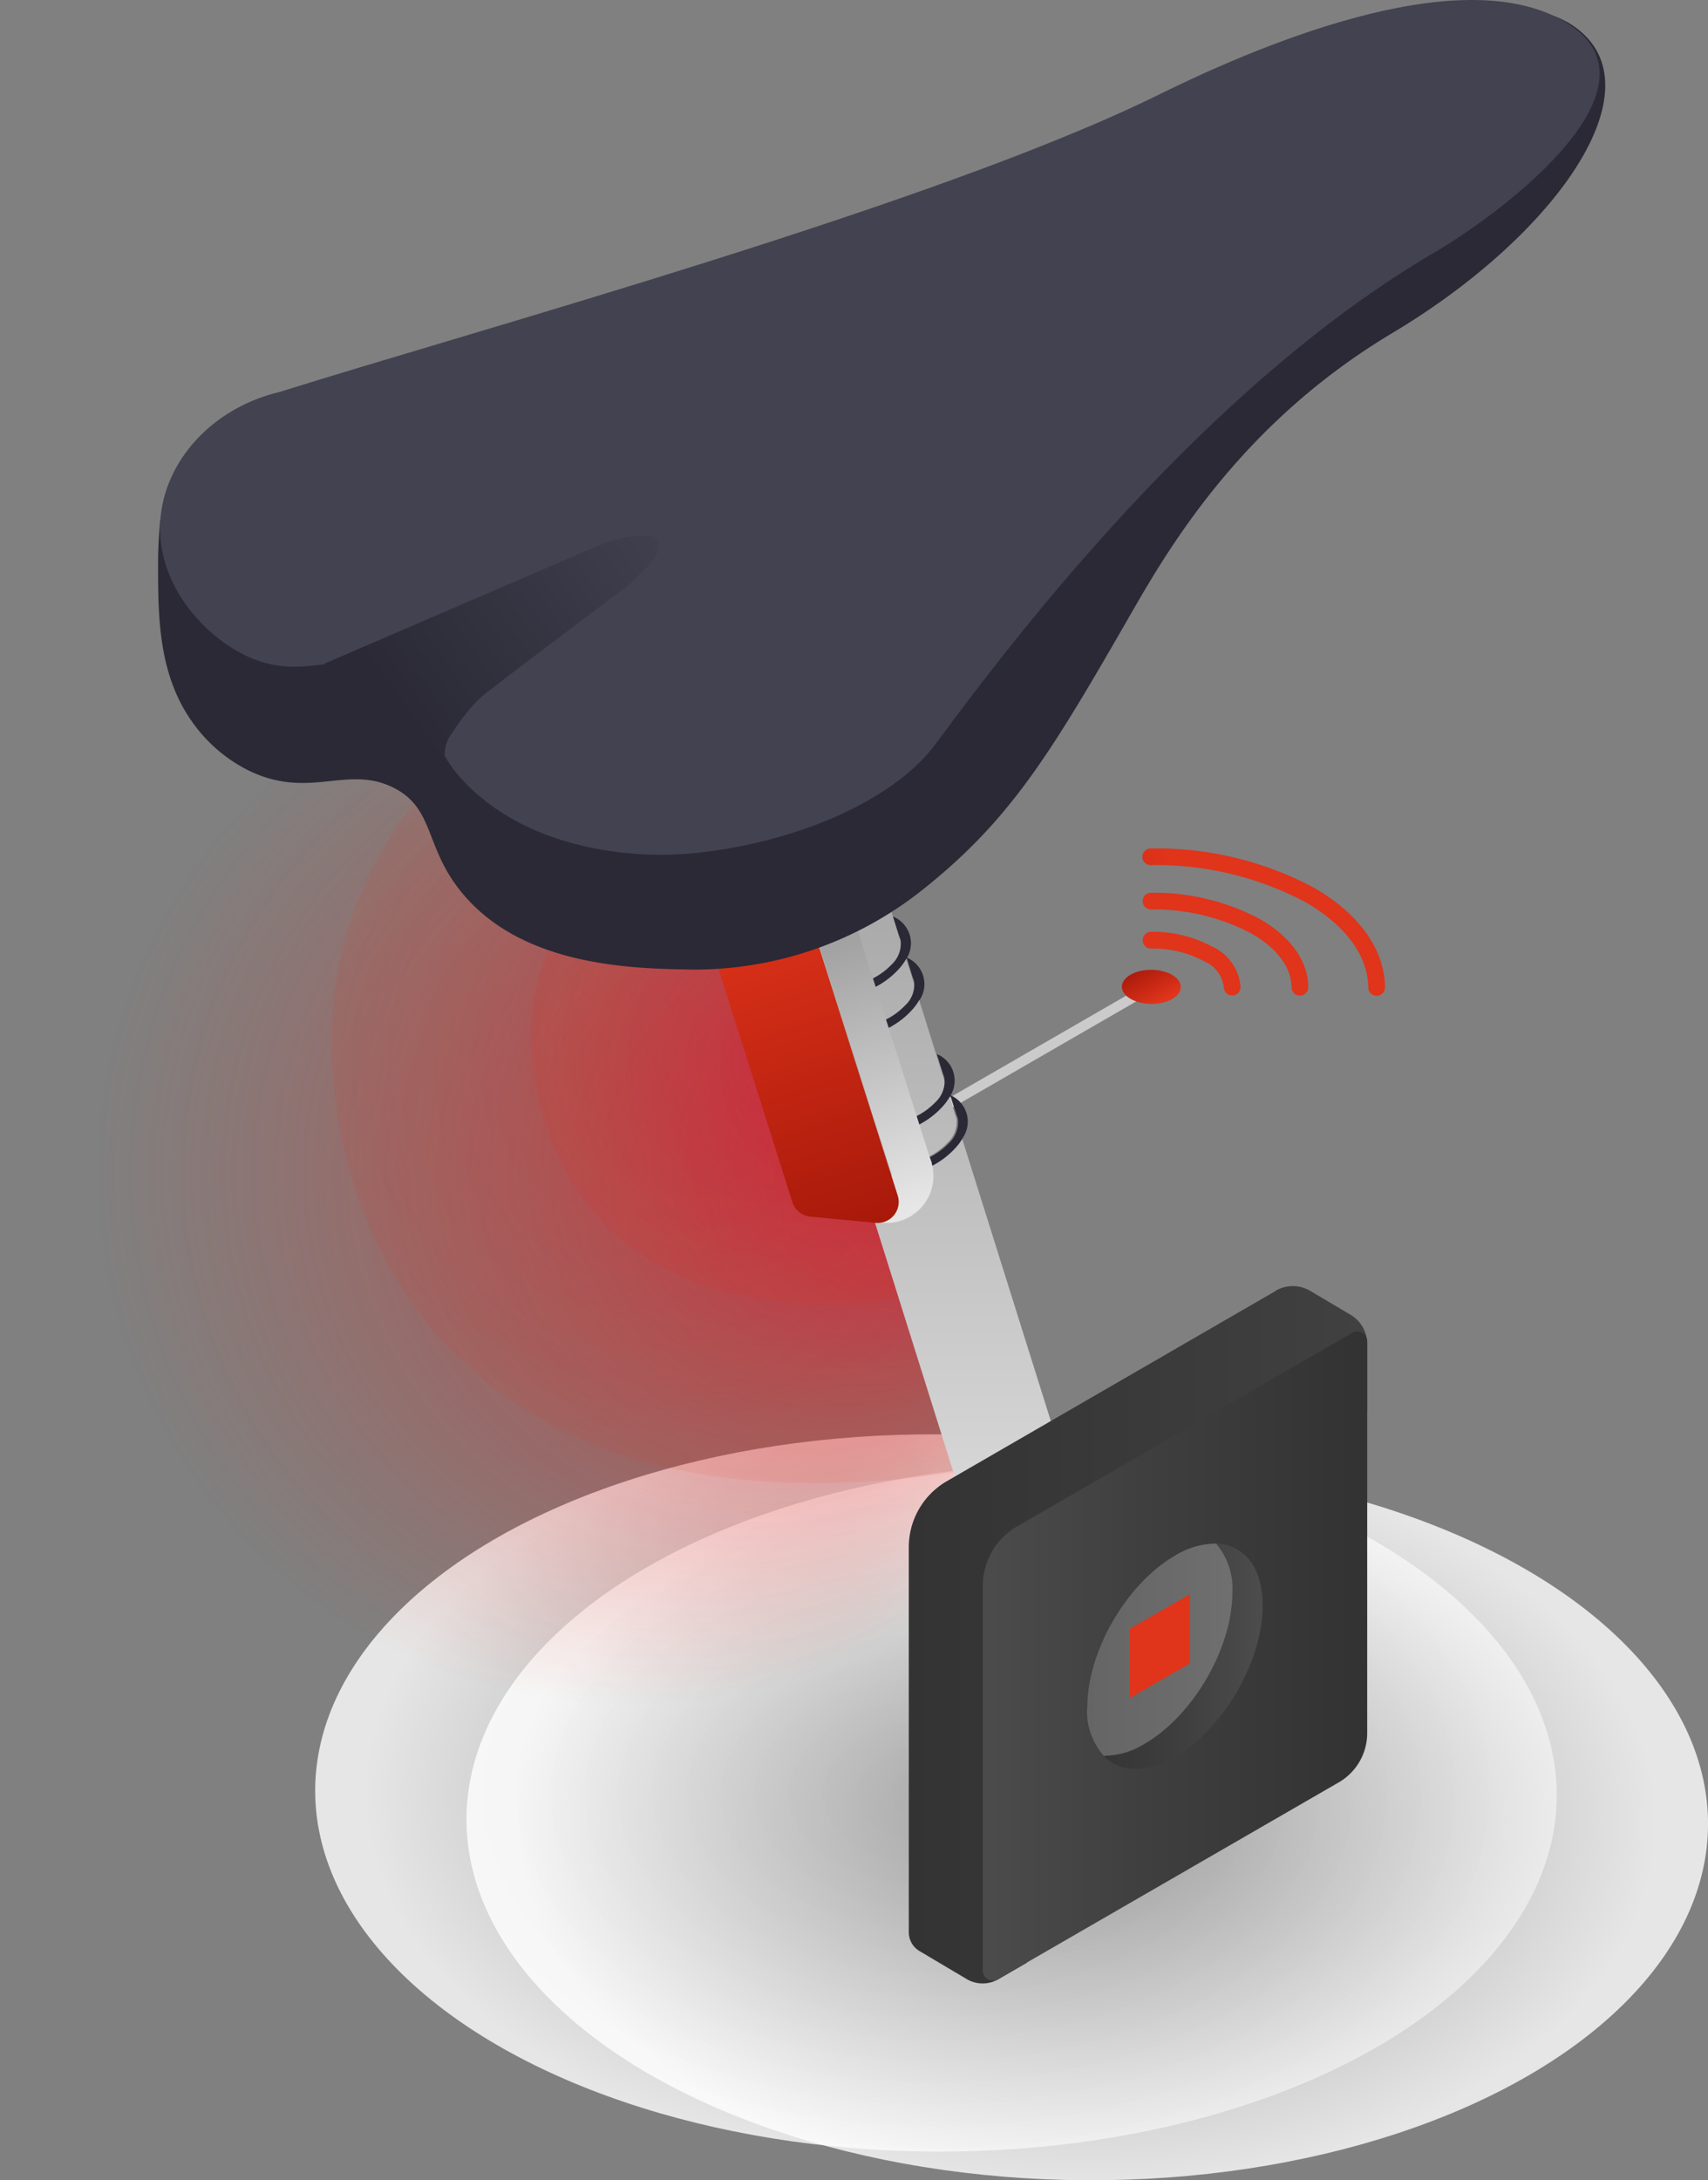 <svg xmlns="http://www.w3.org/2000/svg" xmlns:xlink="http://www.w3.org/1999/xlink" viewBox="0 0 170.5 217.52"><rect x="0" y="0" width="170.5" height="217.52" fill="#808080" stroke="none"/><defs><style>.cls-1{isolation:isolate;}.cls-2,.cls-3{opacity:0.8;mix-blend-mode:multiply;}.cls-2{fill:url(#radial-gradient);}.cls-3{fill:url(#radial-gradient-2);}.cls-15,.cls-16,.cls-17,.cls-4{fill:none;}.cls-4{stroke:#cbcbcb;stroke-miterlimit:10;}.cls-5{opacity:0.7;fill:url(#radial-gradient-3);}.cls-6,.cls-7{opacity:0.3;}.cls-6{fill:url(#radial-gradient-4);}.cls-7{fill:url(#radial-gradient-5);}.cls-8{fill:url(#linear-gradient);}.cls-9{fill:#2a2935;}.cls-10{fill:url(#linear-gradient-2);}.cls-11{fill:url(#linear-gradient-3);}.cls-12{fill:#424251;}.cls-13{fill:url(#linear-gradient-4);}.cls-14{fill:url(#linear-gradient-5);}.cls-15,.cls-16,.cls-17{stroke-linecap:round;stroke-linejoin:round;stroke-width:1.67px;}.cls-15{stroke:url(#linear-gradient-6);}.cls-16{stroke:url(#linear-gradient-7);}.cls-17{stroke:url(#linear-gradient-8);}.cls-18{fill:url(#linear-gradient-9);}.cls-19{fill:url(#linear-gradient-10);}.cls-20{fill:url(#linear-gradient-11);}.cls-21{fill:#999;opacity:0.5;}.cls-22{fill:#e0341b;}</style><radialGradient id="radial-gradient" cx="-354.46" cy="178.88" r="57.01" gradientTransform="matrix(.005 1 -.64 .003 209.67 532.72)" gradientUnits="userSpaceOnUse"><stop offset="0" stop-color="#826a6a"/><stop offset=".03" stop-color="#999"/><stop offset="1" stop-color="#fff"/></radialGradient><radialGradient id="radial-gradient-2" cx="-339.36" cy="181.74" r="57.01" gradientTransform="matrix(.005 1 -.64 .003 226.52 520.47)" xlink:href="#radial-gradient"/><radialGradient id="radial-gradient-3" cx="55.35" cy="117.04" r="63.27" fx="100.832" gradientUnits="userSpaceOnUse"><stop offset="0" stop-color="#e40427"/><stop offset=".84" stop-color="#e0341b" stop-opacity="0"/></radialGradient><radialGradient id="radial-gradient-4" cx="65.54" cy="106.77" r="37.08" fx="92.194" gradientUnits="userSpaceOnUse"><stop offset="0" stop-color="#e40427"/><stop offset="1" stop-color="#e0341b" stop-opacity=".3"/></radialGradient><radialGradient id="radial-gradient-5" cx="72.65" cy="105.13" r="22.39" fx="88.742" gradientUnits="userSpaceOnUse"><stop offset="0" stop-color="#e40427"/><stop offset="1" stop-color="#e0341b" stop-opacity=".4"/></radialGradient><linearGradient id="linear-gradient" x1="91.39" x2="91.39" y1="171.67" y2="64.57" gradientUnits="userSpaceOnUse"><stop offset=".03" stop-color="#e6e6e6"/><stop offset=".96" stop-color="#999"/></linearGradient><linearGradient id="linear-gradient-2" x1="91.07" x2="81.13" y1="121.41" y2="89.81" xlink:href="#linear-gradient"/><linearGradient id="linear-gradient-3" x1="95.97" x2="95.97" y1="-75.39" y2="-215.41" gradientTransform="matrix(.95 -.3 .08 .24 -.47 169.9)" gradientUnits="userSpaceOnUse"><stop offset="0" stop-color="#a8190a"/><stop offset="1" stop-color="#e0341b"/></linearGradient><linearGradient id="linear-gradient-4" x1="31.68" x2="74.66" y1="75.52" y2="45.16" gradientUnits="userSpaceOnUse"><stop offset=".18" stop-color="#2a2935"/><stop offset=".84" stop-color="#424251"/></linearGradient><linearGradient id="linear-gradient-5" x1="18.41" x2="23.23" y1="114.22" y2="114.22" gradientTransform="matrix(-.5 .87 -.58 -1 191.81 194.24)" xlink:href="#linear-gradient-3"/><linearGradient id="linear-gradient-6" x1="114.07" x2="123.83" y1="96.13" y2="96.13" xlink:href="#linear-gradient-3"/><linearGradient id="linear-gradient-7" x1="114.05" x2="130.59" y1="94.19" y2="94.19" xlink:href="#linear-gradient-3"/><linearGradient id="linear-gradient-8" x1="114.03" x2="138.26" y1="91.99" y2="91.99" xlink:href="#linear-gradient-3"/><linearGradient id="linear-gradient-9" x1="90.71" x2="165.34" y1="163.08" y2="163.08" gradientUnits="userSpaceOnUse"><stop offset="0" stop-color="#333"/><stop offset=".54" stop-color="#3f3f3f"/><stop offset="1" stop-color="#4d4d4d"/></linearGradient><linearGradient id="linear-gradient-10" x1="395.03" x2="439.35" y1="-1189" y2="-1189" gradientTransform="matrix(-.87 .5 0 1.15 478.59 1329.58)" xlink:href="#linear-gradient-9"/><linearGradient id="linear-gradient-11" x1="103.72" x2="121.22" y1="165.24" y2="165.24" gradientTransform="matrix(-.5 -.86 -.86 .5 316.7 178.94)" gradientUnits="userSpaceOnUse"><stop offset="0" stop-color="#4d4d4d"/><stop offset=".46" stop-color="#3f3f3f"/><stop offset="1" stop-color="#333"/></linearGradient></defs><title>newproduct</title><g class="cls-1"><g id="Vrstva_2"><g id="Layer_1"><ellipse cx="93.43" cy="178.88" class="cls-2" rx="35.78" ry="61.97" transform="translate(-85.95 271.34) rotate(-89.69)"/><ellipse cx="108.54" cy="181.74" class="cls-3" rx="35.78" ry="61.97" transform="translate(-73.79 289.29) rotate(-89.69)"/><path d="M114.93 98.46L79.9 118.68" class="cls-4"/><path d="M65.22 46.74A65.22 65.22 0 0 0 0 112c0 36 24.8 87.5 110.7 72.8l-21-63.32-7.38-23.27z" class="cls-5"/><path d="M71.33 65.58A38.22 38.22 0 0 0 33.1 103.8c0 21.1 14.53 51.27 64.88 42.66l-12.3-37.1-4.33-13.62z" class="cls-6"/><path d="M76.14 80.25a23.08 23.08 0 0 0-23.1 23.08c0 12.75 8.8 31 39.2 25.77l-7.42-22.4-2.63-8.23z" class="cls-7"/><path d="M108.6 171.42a5.2 5.2 0 0 1-1.67.25 5.47 5.47 0 0 1-5.16-3.82L87.35 122l-1-3.2-.56-1.8-.65-2-.13-.4-.56-1.8-.58-1.83-6.55-20.92-7-22.2 2.27-.72 8.13-2.56 14 44.66.63 2a1.6 1.6 0 0 1 .12.37 2.82 2.82 0 0 1-.9 2.42 6.9 6.9 0 0 1-2 1.45l.28.84a8.3 8.3 0 0 0 2.52-1.92 5.6 5.6 0 0 0 .64-.9l16.05 51.07a5.46 5.46 0 0 1-3.46 6.87z" class="cls-8"/><path d="M96.13 113.5a5.6 5.6 0 0 1-.64.9 8.3 8.3 0 0 1-2.5 1.94l-.27-.84a6.9 6.9 0 0 0 2-1.45 2.82 2.82 0 0 0 .9-2.42 1.6 1.6 0 0 0-.13-.37l-.63-2a2.87 2.87 0 0 1 1.26 4.24zM94.82 109.4a5.6 5.6 0 0 1-.64.9 8.3 8.3 0 0 1-2.52 1.94l-.27-.84a6.9 6.9 0 0 0 2-1.45 2.82 2.82 0 0 0 .88-2.42 1.6 1.6 0 0 0-.12-.37l-.63-2a2.87 2.87 0 0 1 1.3 4.24zM91.77 99.76a5.6 5.6 0 0 1-.64.9 8.3 8.3 0 0 1-2.52 1.94l-.26-.84a6.9 6.9 0 0 0 2-1.45 2.82 2.82 0 0 0 .9-2.4 1.6 1.6 0 0 0-.13-.38l-.62-2a2.87 2.87 0 0 1 1.3 4.24zM90.46 95.67a5.6 5.6 0 0 1-.64.9 8.3 8.3 0 0 1-2.52 1.94l-.3-.83a6.9 6.9 0 0 0 2-1.45 2.82 2.82 0 0 0 .9-2.42 1.6 1.6 0 0 0-.13-.37l-.63-2a2.87 2.87 0 0 1 1.32 4.24z" class="cls-9"/><path d="M88.84 122h-1.2l1.4-4.85-.3-.9-1.74-5.4-.24-.77L80.44 90l4-.9 6.18 19.45.26.82 1.83 5.78.3.85v.06a4.7 4.7 0 0 1-4.16 5.94z" class="cls-10"/><path d="M87.42 122l-6.52-.62a2.1 2.1 0 0 1-1.8-1.45L70.34 92.3a2.1 2.1 0 0 1 2.2-2.7l6.52.6a2.1 2.1 0 0 1 1.8 1.46l8.75 27.6a2.1 2.1 0 0 1-2.18 2.74z" class="cls-11"/><path d="M156.42 2.2c-10.75-6.2-31.6 14.1-40.82 18.66C93.53 31.74 47.3 44.4 27.9 50.5a26.28 26.28 0 0 0-7.38 4.66L16 51.9a43.66 43.66 0 0 0-.22 4.37c0 5.3 0 11.3 3.7 16.15a15.06 15.06 0 0 0 5.44 4.5c6 2.86 9.73-.63 14.33 1.65 4.23 2.1 3.05 6 7 10.66 6.12 7.24 17.06 7.4 22.77 7.5a36.62 36.62 0 0 0 23-7.9c9.05-7.17 13-13.9 21.28-28.3 4-6.94 11.27-18.68 25.63-27.27 16.9-10.06 27.35-25.37 17.5-31.07z" class="cls-9"/><path d="M143 25.3c-22.48 13.23-41.25 37.6-49.56 48.87-4.36 5.92-14.56 10.1-24.7 11-6.35.53-16.3-.67-22.5-7.27-4-4.23-2.64-8.07-7-10.66-4.92-2.94-8.48.9-14.32-1.65-4.52-2-9.34-7.3-8.92-13.65.4-5.95 5.2-11.25 11.9-12.83C47.3 33 93.53 20.37 115.6 9.48c9.23-4.55 29.78-13.58 40.52-7.37s-5.5 18.73-13.12 23.2z" class="cls-12"/><path d="M32.37 66.22L59.8 54.4c2.73-1.17 10.55-2.53 2.52 4.3 0 0-13.36 10-14.47 11a20.52 20.52 0 0 0-2.75 3.48 3.27 3.27 0 0 0-.7 2.17z" class="cls-13"/><ellipse cx="114.93" cy="98.46" class="cls-14" rx="1.7" ry="2.94" transform="translate(15.85 212.85) rotate(-89.69)"/><path d="M114.9 93.8a11.6 11.6 0 0 1 5.72 1.38 4 4 0 0 1 2.38 3.3" class="cls-15"/><path d="M114.9 89.9a21.62 21.62 0 0 1 10.48 2.53c2.9 1.67 4.37 3.87 4.38 6.06" class="cls-16"/><path d="M114.87 85.48a32.55 32.55 0 0 1 15.92 3.83c4.4 2.56 6.6 5.88 6.63 9.2" class="cls-17"/><path d="M127.38 128.77l-32.86 19a7.6 7.6 0 0 0-3.8 6.6v38.4a2.18 2.18 0 0 0 1.07 1.88l4.72 2.8a3.13 3.13 0 0 0 3.17 0l2.8-1.62 34-54.8v-6.94a3.38 3.38 0 0 0-1.68-2.93l-4-2.37a3.4 3.4 0 0 0-3.44-.03z" class="cls-18"/><path d="M99.64 197.45l34-19.63a5.68 5.68 0 0 0 2.84-4.92v-39a1 1 0 0 0-1.54-.9l-33.43 19.3a6.82 6.82 0 0 0-3.4 5.9v38.34a1 1 0 0 0 1.54.9z" class="cls-19"/><ellipse cx="117.29" cy="165.24" class="cls-20" rx="12.34" ry="7.12" transform="translate(-84.55 183.1) rotate(-59.69)"/><path d="M108.54 170.3c0-5.56 3.92-12.3 8.75-15.1a7.83 7.83 0 0 1 4.1-1.2 6.87 6.87 0 0 1 1.63 4.87c0 5.55-3.92 12.3-8.76 15.1a7.73 7.73 0 0 1-4.1 1.2 6.82 6.82 0 0 1-1.63-4.88z" class="cls-21"/><path d="M112.76 169.42l6.03-3.48v-6.9l-6.04 3.47v6.92z" class="cls-22"/></g></g></g></svg>